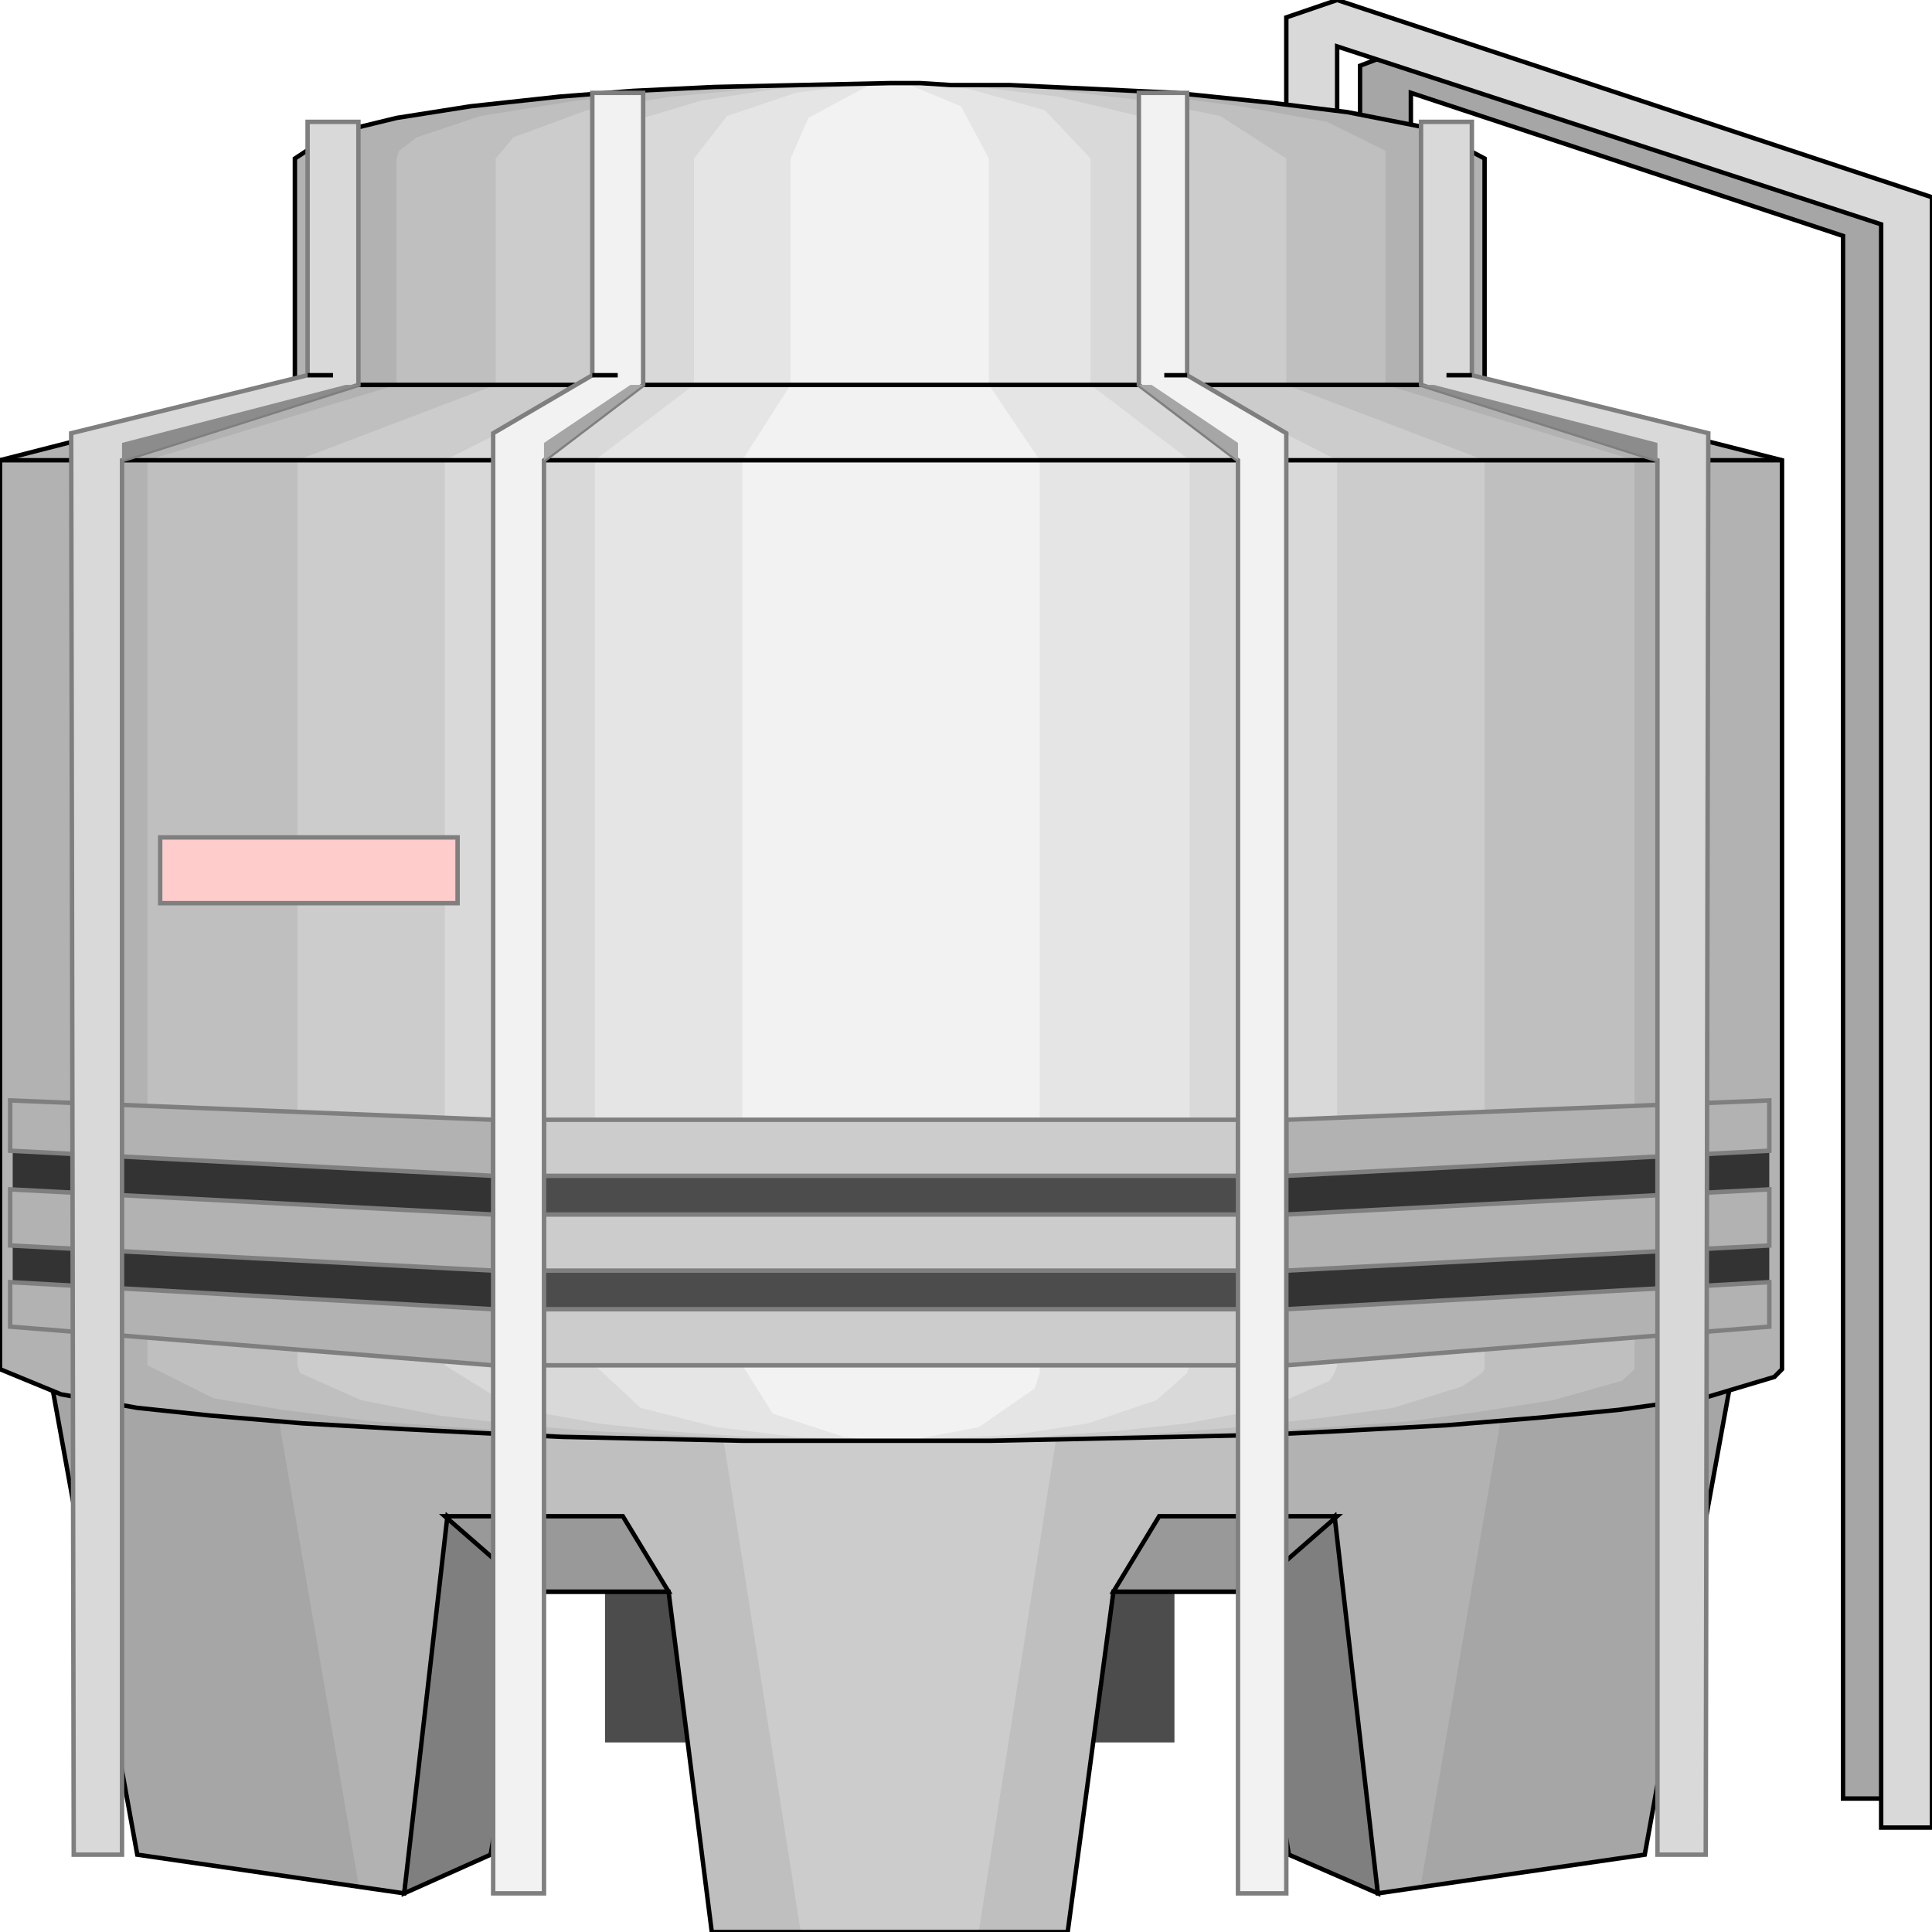 <svg width="150" height="150" viewBox="0 0 150 150" fill="none" xmlns="http://www.w3.org/2000/svg">
<g clip-path="url(#clip0_2109_223883)">
<path d="M143.092 139.638V18.316L109.539 7.205V13.061H105.592V5.103L109.539 3.602L147.039 16.064V139.638H143.092Z" fill="#A6A6A6" stroke="black" stroke-width="0.344"/>
<path d="M146.052 141.892V17.417L103.816 3.604V9.459H99.868V1.351L103.816 0L150 15.315V141.892H146.052Z" fill="#D9D9D9" stroke="black" stroke-width="0.344"/>
<path d="M46.974 123.57H91.184V135.282H46.974V123.57Z" fill="#4C4C4C"/>
<path d="M3.75 106.008L10.658 143.996L31.382 146.999L34.737 123.575H103.618L106.974 146.999L127.697 143.996L134.605 106.008H3.75Z" fill="#A6A6A6"/>
<path d="M20.921 106.008L27.829 146.248L31.381 146.999L34.737 123.575H103.618L106.974 146.999L110.329 146.248L117.237 106.008H20.921Z" fill="#B2B2B2"/>
<path d="M38.092 106.008L41.644 123.575H51.908L55.263 150.002H82.894L86.447 123.575H96.71L100.065 106.008H38.092Z" fill="#BFBFBF"/>
<path d="M55.263 106.008L62.171 150.002H75.986L82.894 106.008H55.263Z" fill="#CCCCCC"/>
<path d="M3.75 106.008L10.658 143.996L31.382 146.999L34.737 123.575H51.908L55.263 150.002H82.895L86.447 123.575H103.618L106.974 146.999L127.697 143.996L134.605 106.008H3.75Z" stroke="black" stroke-width="0.344"/>
<path d="M106.974 146.998L100.066 143.995L96.711 123.575L103.619 117.719L106.974 146.998Z" fill="#7F7F7F" stroke="black" stroke-width="0.344"/>
<path d="M31.382 146.998L38.092 143.995L41.645 123.575L34.737 117.719L31.382 146.998Z" fill="#7F7F7F" stroke="black" stroke-width="0.344"/>
<path d="M138.355 106.003V35.732L115.263 29.877V12.309L110.724 9.907L104.605 8.705L98.487 7.955L91.184 7.204L84.868 6.904L78.355 6.603H73.816L71.447 6.453H69.079L62.171 6.603L55.461 6.753L49.145 7.054L43.421 7.504L36.513 8.255L30.79 9.156L25.855 10.357L22.895 12.309V29.877L0 35.732V106.003V106.303L4.737 108.255L10.658 109.306L16.382 109.907L23.487 110.507L31.382 110.958L37.303 111.258L43.618 111.558L50.526 111.708L57.632 111.859H61.382H65.132H69.079H76.974L84.276 111.708L91.184 111.558L97.895 111.408L104.013 111.108L112.303 110.657L119.605 110.057L125.724 109.456L132.237 108.555L137.763 106.904L138.355 106.303V106.003Z" fill="#B2B2B2"/>
<path d="M126.908 106.003V35.732L107.566 29.877V12.309V11.708L103.026 9.456L96.316 8.255L90.592 7.504L84.079 6.904L76.974 6.603L73.224 6.453H69.276H65.329L57.829 6.753L50.921 7.204L44.803 7.804L37.303 9.006L32.368 10.657L30.987 11.708L30.789 12.309V29.877L11.447 35.732V106.003L16.579 108.555L21.908 109.456L29.013 110.357L35.329 110.807L42.632 111.258L50.724 111.558L56.645 111.708H62.763L65.921 111.859H69.276L75.592 111.708H81.908L87.632 111.558L95.724 111.258L103.026 110.807L109.342 110.357L114.868 109.606L120.592 108.705L125.921 107.204L126.908 106.303V106.003Z" fill="#BFBFBF"/>
<path d="M115.263 106.003V35.732L99.868 29.877V12.309L94.737 9.006L88.816 7.804L81.118 6.904L75.394 6.603L72.237 6.453H69.276H66.118L60 6.753L52.105 7.504L45.592 8.555L39.868 10.657L38.486 12.309V29.877L23.092 35.732V106.003L23.289 106.603L28.026 108.705L34.144 109.907L40.46 110.657L45.986 111.108L52.302 111.408L59.013 111.708H63.947L66.513 111.859H69.276L76.973 111.708L83.881 111.558L90.394 111.258L96.118 110.807L102.829 110.057L108.158 109.306L113.487 107.654L115.065 106.603L115.263 106.303V106.003Z" fill="#CCCCCC"/>
<path d="M103.815 106.003V35.732L92.368 29.877V12.309L88.421 9.006L82.105 7.504L75.986 6.753L71.447 6.453H69.276H66.907L60.197 6.904L54.473 7.804L48.947 9.456L46.184 12.309V29.877L34.539 35.732V106.003L39.868 109.306L46.381 110.507L51.71 111.108L58.026 111.558L65.329 111.708L69.276 111.859L73.026 111.708L80.329 111.558L86.644 111.108L92.171 110.507L98.486 109.306L103.223 107.204L103.618 106.603L103.815 106.003Z" fill="#D9D9D9"/>
<path d="M92.369 106.003V35.732L84.671 29.877V12.309L81.119 8.555L75.198 6.904L70.856 6.453H69.277H67.5L61.777 7.204L56.448 9.006L53.882 12.309V29.877L46.185 35.732V106.003L49.737 109.306L55.658 110.807L61.777 111.558L66.513 111.708L69.277 111.859L71.843 111.708L78.75 111.408L84.474 110.507L89.803 108.705L92.171 106.603L92.369 106.003Z" fill="#E5E5E5"/>
<path d="M80.724 106.003V35.732L76.777 29.877V12.309L74.606 8.255L70.658 6.603L69.079 6.453L67.5 6.603L62.763 9.156L61.382 12.309V29.877L57.632 35.732V106.003L60 109.756L65.527 111.558L67.895 111.859H69.079H70.461L75.987 110.807L80.329 107.804L80.724 106.603V106.003Z" fill="#F2F2F2"/>
<path d="M0 35.734H138.355" stroke="black" stroke-width="0.344"/>
<path d="M22.895 29.883H115.263" stroke="black" stroke-width="0.344"/>
<path d="M138.355 106.003V35.732L115.263 29.877V12.309L110.724 9.907L104.605 8.705L98.487 7.955L91.184 7.204L84.868 6.904L78.355 6.603H73.816L71.447 6.453H69.079L62.171 6.603L55.461 6.753L49.145 7.054L43.421 7.504L36.513 8.255L30.79 9.156L25.855 10.357L22.895 12.309V29.877L0 35.732V106.003V106.303L4.737 108.255L10.658 109.306L16.382 109.907L23.487 110.507L31.382 110.958L37.303 111.258L43.618 111.558L50.526 111.708L57.632 111.859H61.382H65.132H69.079H76.974L84.276 111.708L91.184 111.558L97.895 111.408L104.013 111.108L112.303 110.657L119.605 110.057L125.724 109.456L132.237 108.555L137.763 106.904L138.355 106.303V106.003Z" stroke="black" stroke-width="0.344"/>
<path d="M42.237 86.938H96.119V106.007H42.237V86.938Z" fill="#4C4C4C"/>
<path d="M42.237 101.648H96.119V106.003H42.237V101.648Z" fill="#CCCCCC" stroke="#7F7F7F" stroke-width="0.344"/>
<path d="M42.237 94.297H96.119V98.651H42.237V94.297Z" fill="#CCCCCC" stroke="#7F7F7F" stroke-width="0.344"/>
<path d="M42.237 86.938H96.119V91.292H42.237V86.938Z" fill="#CCCCCC" stroke="#7F7F7F" stroke-width="0.344"/>
<path d="M99.868 86.939L137.368 85.438V103.005L99.868 106.008V86.939Z" fill="#333333"/>
<path d="M0.987 85.438L38.29 86.939V106.008L0.987 103.005V85.438Z" fill="#333333"/>
<path d="M99.868 101.649L137.368 99.547V103L99.868 106.003V101.649Z" fill="#B2B2B2" stroke="#7F7F7F" stroke-width="0.344"/>
<path d="M99.868 94.296L137.368 92.344V96.698L99.868 98.65V94.296Z" fill="#B2B2B2" stroke="#7F7F7F" stroke-width="0.344"/>
<path d="M99.868 86.939L137.368 85.438V89.341L99.868 91.293V86.939Z" fill="#B2B2B2" stroke="#7F7F7F" stroke-width="0.344"/>
<path d="M0.789 99.547L38.289 101.649V106.003L0.789 103V99.547Z" fill="#B2B2B2" stroke="#7F7F7F" stroke-width="0.344"/>
<path d="M0.789 92.344L38.289 94.296V98.65L0.789 96.698V92.344Z" fill="#B2B2B2" stroke="#7F7F7F" stroke-width="0.344"/>
<path d="M0.789 85.438L38.289 86.939V91.293L0.789 89.341V85.438Z" fill="#B2B2B2" stroke="#7F7F7F" stroke-width="0.344"/>
<path d="M86.447 123.575L90 117.719H103.816L97.105 123.575H86.447Z" fill="#999999" stroke="black" stroke-width="0.344"/>
<path d="M51.907 123.575H41.25L34.539 117.719H48.355L51.907 123.575Z" fill="#999999" stroke="black" stroke-width="0.344"/>
<path d="M42.236 147.001V35.739L49.934 29.884V7.211H45.986V29.133L38.289 33.637V147.001H42.236Z" fill="#F2F2F2" stroke="#7F7F7F" stroke-width="0.344"/>
<path d="M96.118 147.001V35.739L88.421 29.884V7.211H92.171V29.133L99.868 33.637V147.001H96.118Z" fill="#F2F2F2" stroke="#7F7F7F" stroke-width="0.344"/>
<path d="M128.684 143.995V35.737L110.329 29.881V9.461H114.276V29.131L132.632 33.635L132.434 143.995H128.684Z" fill="#D9D9D9" stroke="#7F7F7F" stroke-width="0.344"/>
<path d="M9.474 143.995V35.737L27.829 29.881V9.461H23.882V29.131L5.526 33.635L5.724 143.995H9.474Z" fill="#D9D9D9" stroke="#7F7F7F" stroke-width="0.344"/>
<path d="M9.474 35.739V34.387L26.842 29.883H27.829L9.474 35.739Z" fill="#8C8C8C"/>
<path d="M128.684 35.739V34.387L111.316 29.883H110.329L128.684 35.739Z" fill="#8C8C8C"/>
<path d="M42.237 35.739V34.387L48.948 29.883H49.935L42.237 35.739Z" fill="#A6A6A6"/>
<path d="M96.118 35.739V34.387L89.408 29.883H88.421L96.118 35.739Z" fill="#A6A6A6"/>
<path d="M92.171 29.133H90.394" stroke="black" stroke-width="0.344"/>
<path d="M45.987 29.133H47.961" stroke="black" stroke-width="0.344"/>
<path d="M23.882 29.133H25.855" stroke="black" stroke-width="0.344"/>
<path d="M114.276 29.133H112.303" stroke="black" stroke-width="0.344"/>
<path d="M12.435 65.016H35.527V70.121H12.435V65.016Z" fill="#FFCCCC" stroke="#7F7F7F" stroke-width="0.344"/>
</g>
<defs>
<clipPath id="clip0_2109_223883">
<rect width="150" height="150" fill="white"/>
</clipPath>
</defs>
</svg>

